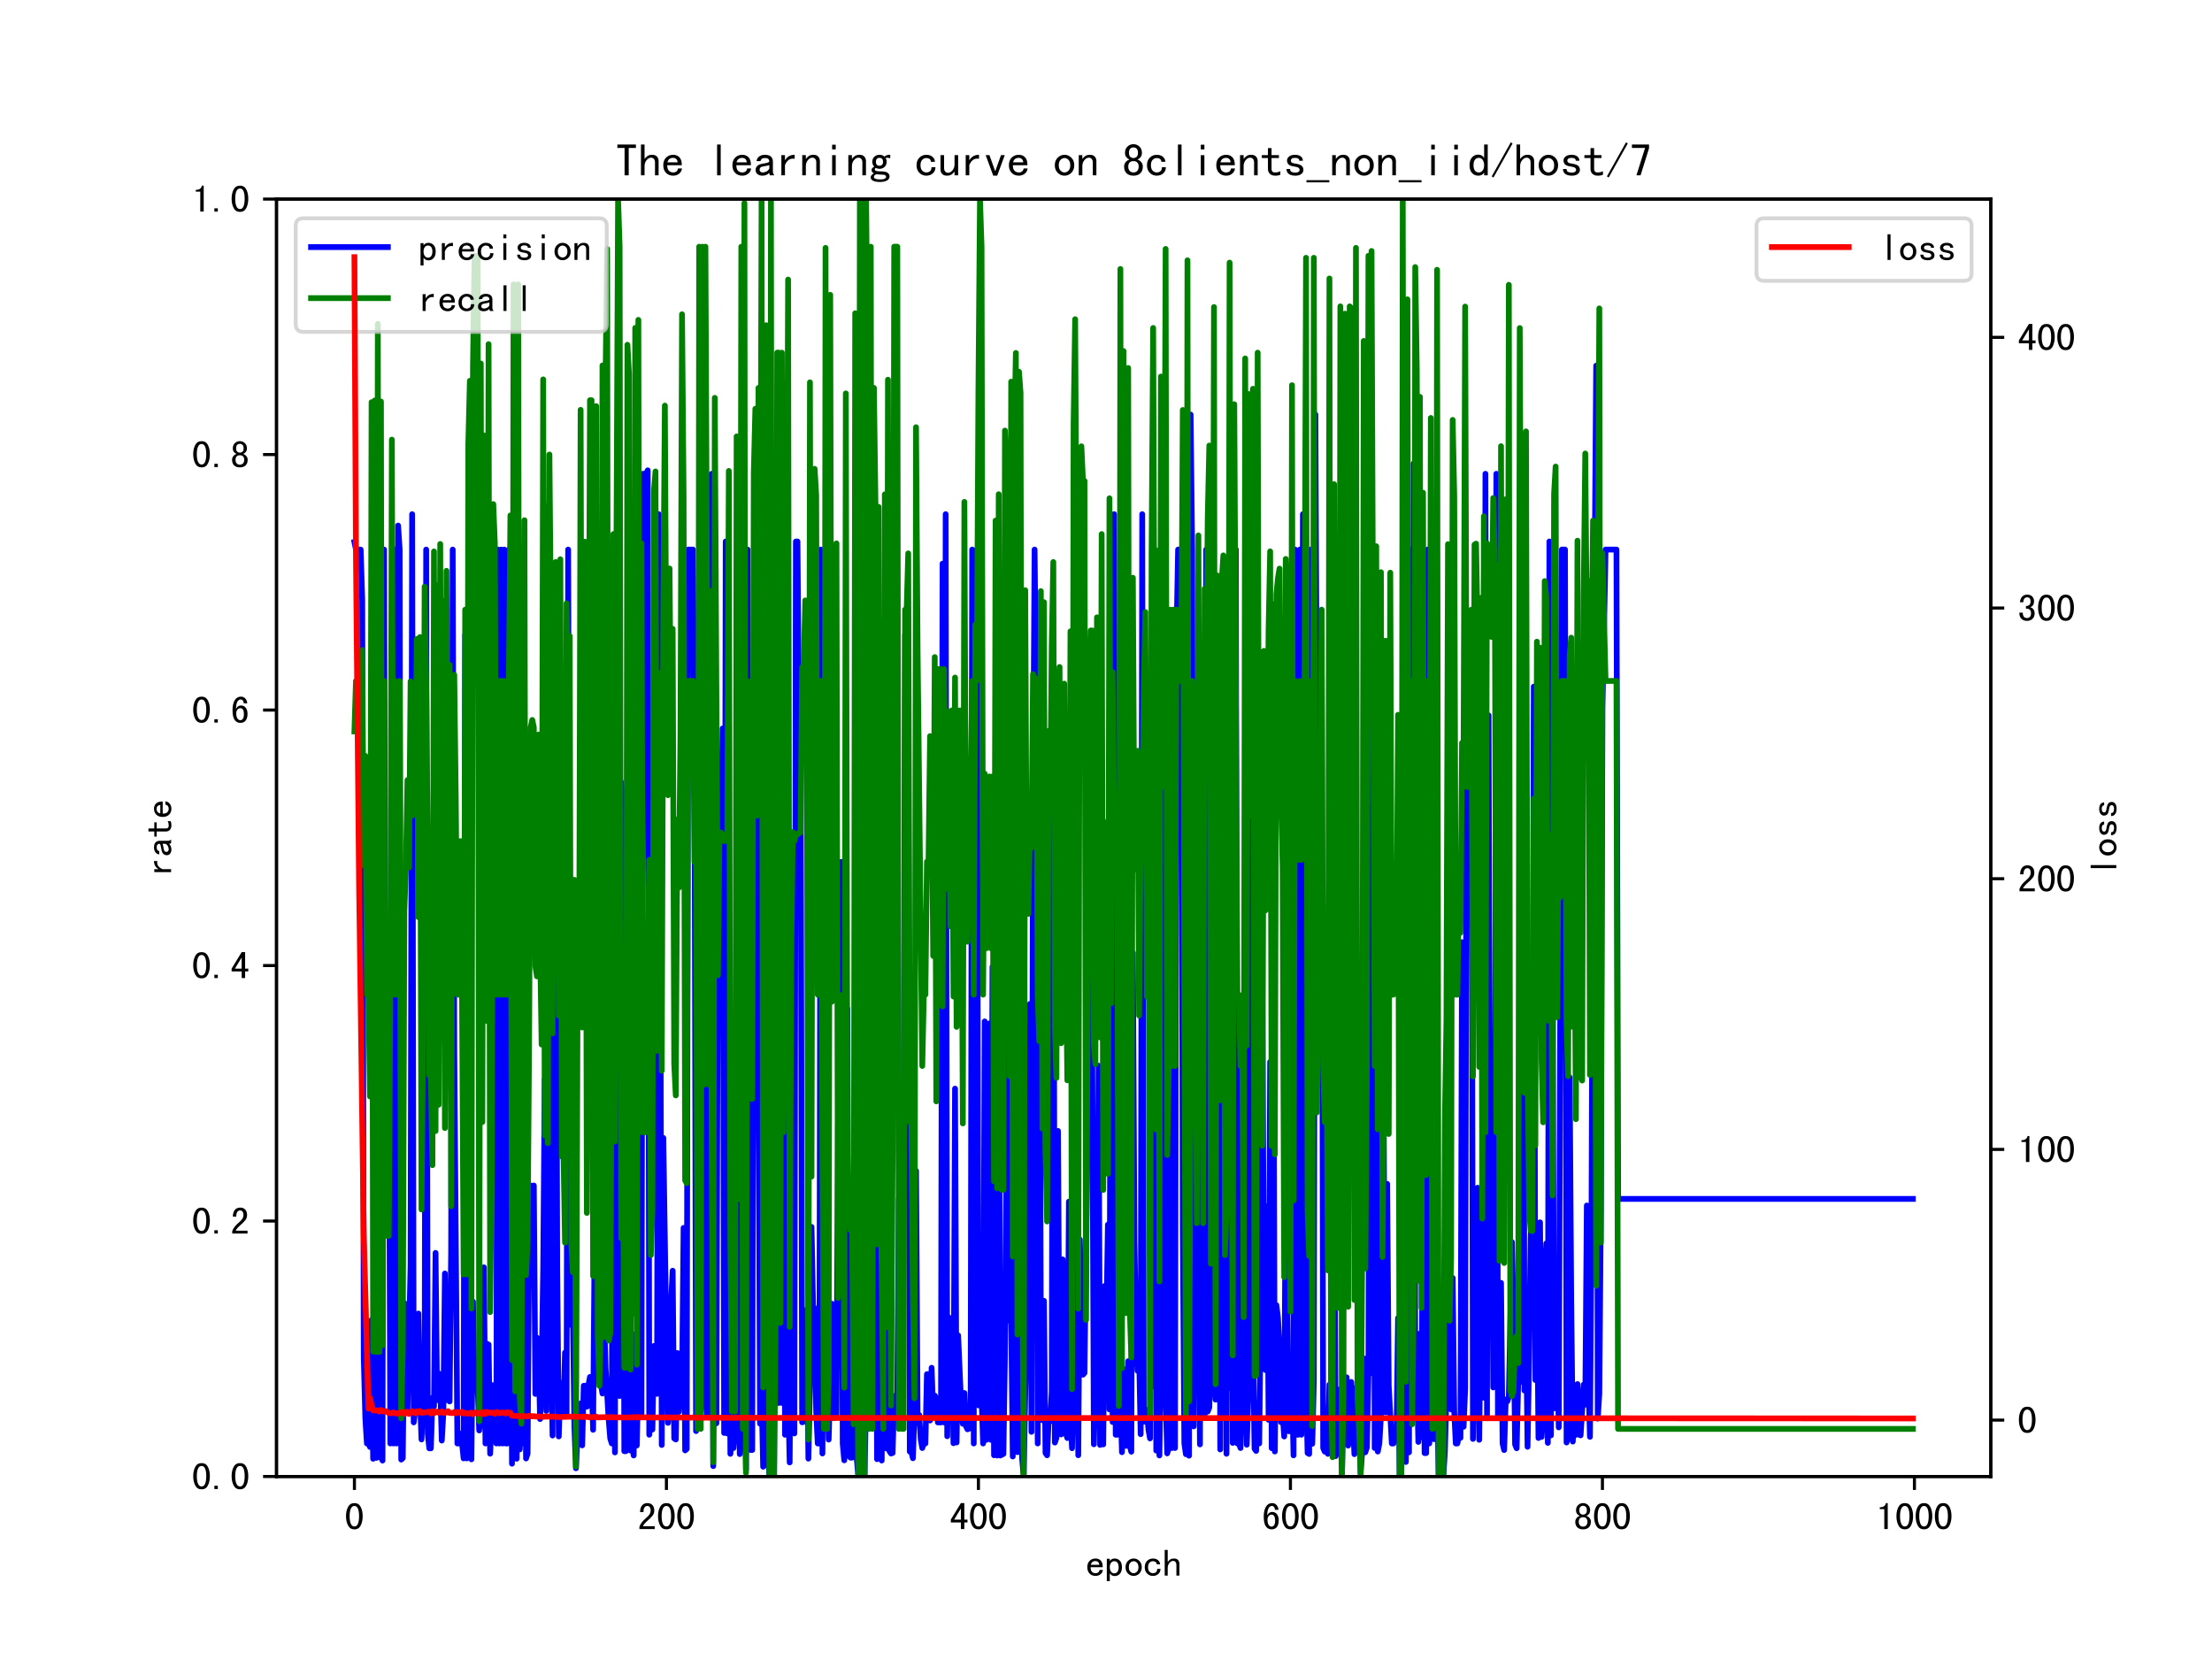 <?xml version="1.0" encoding="utf-8" standalone="no"?>
<!DOCTYPE svg PUBLIC "-//W3C//DTD SVG 1.1//EN"
  "http://www.w3.org/Graphics/SVG/1.1/DTD/svg11.dtd">
<!-- Created with matplotlib (https://matplotlib.org/) -->
<svg height="432pt" version="1.1" viewBox="0 0 576 432" width="576pt" xmlns="http://www.w3.org/2000/svg" xmlns:xlink="http://www.w3.org/1999/xlink">
 <defs>
  <style type="text/css">*{stroke-linecap:butt;stroke-linejoin:round;}</style>
 </defs>
 <g id="figure_1">
  <g id="patch_1">
   <path d="M 0 432 
L 576 432 
L 576 0 
L 0 0 
z
" style="fill:#ffffff;"/>
  </g>
  <g id="axes_1">
   <g id="patch_2">
    <path d="M 72 384.48 
L 518.4 384.48 
L 518.4 51.84 
L 72 51.84 
z
" style="fill:#ffffff;"/>
   </g>
   <g id="matplotlib.axis_1">
    <g id="xtick_1">
     <g id="line2d_1">
      <defs>
       <path d="M 0 0 
L 0 3.5 
" id="m43982131c5" style="stroke:#000000;stroke-width:0.8;"/>
      </defs>
      <g>
       <use style="stroke:#000000;stroke-width:0.8;" x="92.291" xlink:href="#m43982131c5" y="384.48"/>
      </g>
     </g>
     <g id="text_1">
      <!-- 0 -->
      <g transform="translate(89.791 398.316)scale(0.1 -0.1)">
       <defs>
        <path d="M 46.484 35.156 
Q 46.484 21.094 41.406 10.938 
Q 36.328 0.781 25 0.781 
Q 13.672 0.781 8.391 10.938 
Q 3.125 21.094 3.125 35.156 
Q 3.125 49.219 8.391 59.172 
Q 13.672 69.141 25 69.141 
Q 36.328 69.141 41.406 59.172 
Q 46.484 49.219 46.484 35.156 
z
M 37.109 35.156 
Q 37.109 47.656 34.172 54.688 
Q 31.25 61.719 25 61.719 
Q 18.75 61.719 15.625 54.688 
Q 12.5 47.656 12.5 35.156 
Q 12.5 22.656 15.625 15.422 
Q 18.75 8.203 25 8.203 
Q 31.25 8.203 34.172 15.422 
Q 37.109 22.656 37.109 35.156 
z
" id="SimHei-48"/>
       </defs>
       <use xlink:href="#SimHei-48"/>
      </g>
     </g>
    </g>
    <g id="xtick_2">
     <g id="line2d_2">
      <g>
       <use style="stroke:#000000;stroke-width:0.8;" x="173.536" xlink:href="#m43982131c5" y="384.48"/>
      </g>
     </g>
     <g id="text_2">
      <!-- 200 -->
      <g transform="translate(166.036 398.316)scale(0.1 -0.1)">
       <defs>
        <path d="M 44.531 1.562 
L 4.688 1.562 
L 4.688 7.812 
Q 7.031 14.062 11.125 19.328 
Q 15.234 24.609 23.047 31.25 
Q 28.906 36.328 31.438 40.625 
Q 33.984 44.922 33.984 50 
Q 33.984 55.078 31.828 58.391 
Q 29.688 61.719 25 61.719 
Q 21.094 61.719 18.156 58.203 
Q 15.234 54.688 15.234 45.703 
L 6.25 45.703 
Q 6.641 57.031 11.516 63.078 
Q 16.406 69.141 25.391 69.141 
Q 33.984 69.141 38.672 63.859 
Q 43.359 58.594 43.359 49.609 
Q 43.359 42.188 39.062 36.719 
Q 34.766 31.25 28.516 25.781 
Q 21.484 19.531 18.75 16.406 
Q 16.016 13.281 13.672 8.984 
L 44.531 8.984 
z
" id="SimHei-50"/>
       </defs>
       <use xlink:href="#SimHei-50"/>
       <use x="50" xlink:href="#SimHei-48"/>
       <use x="100" xlink:href="#SimHei-48"/>
      </g>
     </g>
    </g>
    <g id="xtick_3">
     <g id="line2d_3">
      <g>
       <use style="stroke:#000000;stroke-width:0.8;" x="254.781" xlink:href="#m43982131c5" y="384.48"/>
      </g>
     </g>
     <g id="text_3">
      <!-- 400 -->
      <g transform="translate(247.281 398.316)scale(0.1 -0.1)">
       <defs>
        <path d="M 46.484 18.75 
L 38.281 18.75 
L 38.281 1.562 
L 29.297 1.562 
L 29.297 18.75 
L 3.125 18.75 
L 3.125 26.172 
L 29.297 69.141 
L 38.281 69.141 
L 38.281 26.172 
L 46.484 26.172 
z
M 29.297 26.172 
L 29.297 55.078 
L 11.719 26.172 
z
" id="SimHei-52"/>
       </defs>
       <use xlink:href="#SimHei-52"/>
       <use x="50" xlink:href="#SimHei-48"/>
       <use x="100" xlink:href="#SimHei-48"/>
      </g>
     </g>
    </g>
    <g id="xtick_4">
     <g id="line2d_4">
      <g>
       <use style="stroke:#000000;stroke-width:0.8;" x="336.026" xlink:href="#m43982131c5" y="384.48"/>
      </g>
     </g>
     <g id="text_4">
      <!-- 600 -->
      <g transform="translate(328.526 398.316)scale(0.1 -0.1)">
       <defs>
        <path d="M 44.531 24.219 
Q 44.531 13.281 39.844 7.031 
Q 35.156 0.781 25.781 0.781 
Q 16.406 0.781 10.938 8.594 
Q 5.469 16.406 5.469 33.984 
Q 5.469 50 11.125 59.562 
Q 16.797 69.141 27.344 69.141 
Q 34.766 69.141 39.25 63.672 
Q 43.75 58.203 43.75 51.562 
L 34.766 51.562 
Q 34.766 55.469 32.609 58.594 
Q 30.469 61.719 26.953 61.719 
Q 21.094 61.719 17.969 55.656 
Q 14.844 49.609 14.453 37.109 
Q 17.188 42.188 20.312 44.141 
Q 23.438 46.094 27.734 46.094 
Q 35.156 46.094 39.844 40.234 
Q 44.531 34.375 44.531 24.219 
z
M 35.156 24.219 
Q 35.156 31.25 32.812 35.156 
Q 30.469 39.062 26.172 39.062 
Q 21.094 39.062 18.156 35.156 
Q 15.234 31.25 15.234 25.781 
Q 15.234 17.188 18.156 12.5 
Q 21.094 7.812 26.172 7.812 
Q 29.688 7.812 32.422 11.328 
Q 35.156 14.844 35.156 24.219 
z
" id="SimHei-54"/>
       </defs>
       <use xlink:href="#SimHei-54"/>
       <use x="50" xlink:href="#SimHei-48"/>
       <use x="100" xlink:href="#SimHei-48"/>
      </g>
     </g>
    </g>
    <g id="xtick_5">
     <g id="line2d_5">
      <g>
       <use style="stroke:#000000;stroke-width:0.8;" x="417.27" xlink:href="#m43982131c5" y="384.48"/>
      </g>
     </g>
     <g id="text_5">
      <!-- 800 -->
      <g transform="translate(409.77 398.316)scale(0.1 -0.1)">
       <defs>
        <path d="M 44.922 20.703 
Q 44.922 10.938 39.453 5.859 
Q 33.984 0.781 24.609 0.781 
Q 15.234 0.781 9.766 5.859 
Q 4.297 10.938 4.297 20.703 
Q 4.297 25.781 7.422 29.875 
Q 10.547 33.984 16.016 35.938 
Q 11.328 37.891 8.781 41.406 
Q 6.25 44.922 6.25 50.391 
Q 6.25 58.984 11.719 64.062 
Q 17.188 69.141 24.609 69.141 
Q 32.031 69.141 37.5 64.062 
Q 42.969 58.984 42.969 50.391 
Q 42.969 44.922 40.422 41.406 
Q 37.891 37.891 33.203 35.938 
Q 38.672 33.984 41.797 29.875 
Q 44.922 25.781 44.922 20.703 
z
M 34.375 50.391 
Q 34.375 56.641 31.641 59.375 
Q 28.906 62.109 24.609 62.109 
Q 20.312 62.109 17.578 59.375 
Q 14.844 56.641 14.844 50.391 
Q 14.844 44.141 17.766 41.594 
Q 20.703 39.062 24.609 39.062 
Q 28.516 39.062 31.438 41.594 
Q 34.375 44.141 34.375 50.391 
z
M 35.938 20.703 
Q 35.938 26.172 33 29.297 
Q 30.078 32.422 24.609 32.422 
Q 19.141 32.422 16.203 29.297 
Q 13.281 26.172 13.281 20.703 
Q 13.281 14.453 16.406 11.125 
Q 19.531 7.812 24.609 7.812 
Q 29.688 7.812 32.812 11.125 
Q 35.938 14.453 35.938 20.703 
z
" id="SimHei-56"/>
       </defs>
       <use xlink:href="#SimHei-56"/>
       <use x="50" xlink:href="#SimHei-48"/>
       <use x="100" xlink:href="#SimHei-48"/>
      </g>
     </g>
    </g>
    <g id="xtick_6">
     <g id="line2d_6">
      <g>
       <use style="stroke:#000000;stroke-width:0.8;" x="498.515" xlink:href="#m43982131c5" y="384.48"/>
      </g>
     </g>
     <g id="text_6">
      <!-- 1000 -->
      <g transform="translate(488.515 398.316)scale(0.1 -0.1)">
       <defs>
        <path d="M 30.469 1.562 
L 21.484 1.562 
L 21.484 53.516 
L 9.766 53.516 
L 9.766 58.203 
Q 16.797 58.203 20.703 60.938 
Q 24.609 63.672 25.781 69.141 
L 30.469 69.141 
z
" id="SimHei-49"/>
       </defs>
       <use xlink:href="#SimHei-49"/>
       <use x="50" xlink:href="#SimHei-48"/>
       <use x="100" xlink:href="#SimHei-48"/>
       <use x="150" xlink:href="#SimHei-48"/>
      </g>
     </g>
    </g>
    <g id="text_7">
     <!-- epoch -->
     <g transform="translate(282.7 410.441)scale(0.1 -0.1)">
      <defs>
       <path d="M 44.922 16.406 
Q 44.141 9.375 38.672 5.078 
Q 33.203 0.781 25.781 0.781 
Q 16.406 0.781 10.344 6.828 
Q 4.297 12.891 4.297 23.438 
Q 4.297 33.984 10.344 40.031 
Q 16.406 46.094 25.781 46.094 
Q 33.984 46.094 39.25 40.812 
Q 44.531 35.547 44.531 23.438 
L 12.891 23.438 
Q 12.891 14.844 16.594 11.328 
Q 20.312 7.812 25.781 7.812 
Q 30.078 7.812 32.812 9.953 
Q 35.547 12.109 36.328 16.406 
z
M 35.547 29.688 
Q 34.766 35.156 32.031 37.297 
Q 29.297 39.453 25 39.453 
Q 21.094 39.453 17.969 37.297 
Q 14.844 35.156 13.281 29.688 
z
" id="SimHei-101"/>
       <path d="M 44.531 23.438 
Q 44.531 12.109 39.062 6.25 
Q 33.594 0.391 25.781 0.391 
Q 21.484 0.391 18.359 2.141 
Q 15.234 3.906 12.891 7.422 
L 12.891 -12.891 
L 5.078 -12.891 
L 5.078 45.312 
L 12.891 45.312 
L 12.891 39.453 
Q 15.234 42.969 18.359 44.531 
Q 21.484 46.094 25.781 46.094 
Q 33.594 46.094 39.062 40.422 
Q 44.531 34.766 44.531 23.438 
z
M 35.938 23.438 
Q 35.938 30.859 33 34.953 
Q 30.078 39.062 24.219 39.062 
Q 19.531 39.062 16.203 34.953 
Q 12.891 30.859 12.891 23.438 
Q 12.891 16.016 16.203 11.719 
Q 19.531 7.422 24.219 7.422 
Q 30.078 7.422 33 11.719 
Q 35.938 16.016 35.938 23.438 
z
" id="SimHei-112"/>
       <path d="M 46.094 23.438 
Q 46.094 13.281 39.844 7.031 
Q 33.594 0.781 25 0.781 
Q 16.406 0.781 10.156 7.031 
Q 3.906 13.281 3.906 23.438 
Q 3.906 33.594 10.156 39.844 
Q 16.406 46.094 25 46.094 
Q 33.594 46.094 39.844 39.844 
Q 46.094 33.594 46.094 23.438 
z
M 37.5 23.438 
Q 37.5 31.25 33.594 35.156 
Q 29.688 39.062 25 39.062 
Q 20.312 39.062 16.406 35.156 
Q 12.5 31.25 12.5 23.438 
Q 12.5 15.625 16.406 11.719 
Q 20.312 7.812 25 7.812 
Q 29.688 7.812 33.594 11.719 
Q 37.5 15.625 37.5 23.438 
z
" id="SimHei-111"/>
       <path d="M 44.922 19.141 
Q 44.922 10.938 39.25 5.859 
Q 33.594 0.781 25 0.781 
Q 16.406 0.781 10.156 6.828 
Q 3.906 12.891 3.906 23.438 
Q 3.906 33.984 10.156 40.031 
Q 16.406 46.094 25 46.094 
Q 33.594 46.094 38.672 41.594 
Q 43.75 37.109 43.75 30.859 
L 35.156 30.859 
Q 34.766 35.547 31.828 37.297 
Q 28.906 39.062 25 39.062 
Q 20.312 39.062 16.406 35.344 
Q 12.5 31.641 12.5 23.438 
Q 12.5 15.234 16.406 11.516 
Q 20.312 7.812 25 7.812 
Q 30.078 7.812 33.203 10.547 
Q 36.328 13.281 36.328 19.141 
z
" id="SimHei-99"/>
       <path d="M 44.141 1.562 
L 36.328 1.562 
L 36.328 29.688 
Q 36.328 34.375 33.984 37.109 
Q 31.641 39.844 27.734 39.844 
Q 22.656 39.844 18.156 34.562 
Q 13.672 29.297 13.672 21.484 
L 13.672 1.562 
L 5.859 1.562 
L 5.859 68.359 
L 13.672 68.359 
L 13.672 37.109 
Q 16.797 41.406 20.5 43.75 
Q 24.219 46.094 30.078 46.094 
Q 37.109 46.094 40.625 42.188 
Q 44.141 38.281 44.141 32.422 
z
" id="SimHei-104"/>
      </defs>
      <use xlink:href="#SimHei-101"/>
      <use x="50" xlink:href="#SimHei-112"/>
      <use x="100" xlink:href="#SimHei-111"/>
      <use x="150" xlink:href="#SimHei-99"/>
      <use x="200" xlink:href="#SimHei-104"/>
     </g>
    </g>
   </g>
   <g id="matplotlib.axis_2">
    <g id="ytick_1">
     <g id="line2d_7">
      <defs>
       <path d="M 0 0 
L -3.5 0 
" id="m3119c833d5" style="stroke:#000000;stroke-width:0.8;"/>
      </defs>
      <g>
       <use style="stroke:#000000;stroke-width:0.8;" x="72" xlink:href="#m3119c833d5" y="384.48"/>
      </g>
     </g>
     <g id="text_8">
      <!-- 0.0 -->
      <g transform="translate(50 387.898)scale(0.1 -0.1)">
       <defs>
        <path d="M 17.188 1.562 
L 8.203 1.562 
L 8.203 10.156 
L 17.188 10.156 
z
" id="SimHei-46"/>
       </defs>
       <use xlink:href="#SimHei-48"/>
       <use x="50" xlink:href="#SimHei-46"/>
       <use x="100" xlink:href="#SimHei-48"/>
      </g>
     </g>
    </g>
    <g id="ytick_2">
     <g id="line2d_8">
      <g>
       <use style="stroke:#000000;stroke-width:0.8;" x="72" xlink:href="#m3119c833d5" y="317.952"/>
      </g>
     </g>
     <g id="text_9">
      <!-- 0.2 -->
      <g transform="translate(50 321.37)scale(0.1 -0.1)">
       <use xlink:href="#SimHei-48"/>
       <use x="50" xlink:href="#SimHei-46"/>
       <use x="100" xlink:href="#SimHei-50"/>
      </g>
     </g>
    </g>
    <g id="ytick_3">
     <g id="line2d_9">
      <g>
       <use style="stroke:#000000;stroke-width:0.8;" x="72" xlink:href="#m3119c833d5" y="251.424"/>
      </g>
     </g>
     <g id="text_10">
      <!-- 0.4 -->
      <g transform="translate(50 254.842)scale(0.1 -0.1)">
       <use xlink:href="#SimHei-48"/>
       <use x="50" xlink:href="#SimHei-46"/>
       <use x="100" xlink:href="#SimHei-52"/>
      </g>
     </g>
    </g>
    <g id="ytick_4">
     <g id="line2d_10">
      <g>
       <use style="stroke:#000000;stroke-width:0.8;" x="72" xlink:href="#m3119c833d5" y="184.896"/>
      </g>
     </g>
     <g id="text_11">
      <!-- 0.6 -->
      <g transform="translate(50 188.314)scale(0.1 -0.1)">
       <use xlink:href="#SimHei-48"/>
       <use x="50" xlink:href="#SimHei-46"/>
       <use x="100" xlink:href="#SimHei-54"/>
      </g>
     </g>
    </g>
    <g id="ytick_5">
     <g id="line2d_11">
      <g>
       <use style="stroke:#000000;stroke-width:0.8;" x="72" xlink:href="#m3119c833d5" y="118.368"/>
      </g>
     </g>
     <g id="text_12">
      <!-- 0.8 -->
      <g transform="translate(50 121.786)scale(0.1 -0.1)">
       <use xlink:href="#SimHei-48"/>
       <use x="50" xlink:href="#SimHei-46"/>
       <use x="100" xlink:href="#SimHei-56"/>
      </g>
     </g>
    </g>
    <g id="ytick_6">
     <g id="line2d_12">
      <g>
       <use style="stroke:#000000;stroke-width:0.8;" x="72" xlink:href="#m3119c833d5" y="51.84"/>
      </g>
     </g>
     <g id="text_13">
      <!-- 1.0 -->
      <g transform="translate(50 55.258)scale(0.1 -0.1)">
       <use xlink:href="#SimHei-49"/>
       <use x="50" xlink:href="#SimHei-46"/>
       <use x="100" xlink:href="#SimHei-48"/>
      </g>
     </g>
    </g>
    <g id="text_14">
     <!-- rate -->
     <g transform="translate(44.711 228.16)rotate(-90)scale(0.1 -0.1)">
      <defs>
       <path d="M 39.453 37.5 
Q 32.031 38.672 26.953 35.344 
Q 21.875 32.031 18.359 23.828 
L 18.359 1.562 
L 10.547 1.562 
L 10.547 45.312 
L 18.359 45.312 
L 18.359 33.984 
Q 21.875 40.234 27.141 43.156 
Q 32.422 46.094 39.453 46.094 
z
" id="SimHei-114"/>
       <path d="M 45.312 1.562 
L 35.938 1.562 
Q 35.156 2.344 34.766 3.703 
Q 34.375 5.078 34.375 7.031 
Q 31.641 3.906 27.734 2.344 
Q 23.828 0.781 19.531 0.781 
Q 13.281 0.781 8.984 3.906 
Q 4.688 7.031 4.688 12.891 
Q 4.688 18.75 8.594 22.266 
Q 12.5 25.781 20.703 26.953 
Q 26.172 27.734 30.266 28.906 
Q 34.375 30.078 34.375 32.031 
Q 34.375 34.375 32.609 36.719 
Q 30.859 39.062 25 39.062 
Q 20.312 39.062 18.156 37.297 
Q 16.016 35.547 15.234 32.422 
L 6.641 32.422 
Q 7.422 38.672 12.297 42.375 
Q 17.188 46.094 25 46.094 
Q 33.594 46.094 37.891 42.188 
Q 42.188 38.281 42.188 31.25 
L 42.188 9.766 
Q 42.188 7.422 42.969 5.469 
Q 43.75 3.516 45.312 1.562 
z
M 34.375 16.016 
L 34.375 23.828 
Q 32.031 23.047 29.875 22.453 
Q 27.734 21.875 22.656 21.094 
Q 16.797 20.312 15.031 18.359 
Q 13.281 16.406 13.281 13.672 
Q 13.281 11.328 15.031 9.562 
Q 16.797 7.812 20.312 7.812 
Q 23.828 7.812 27.922 9.766 
Q 32.031 11.719 34.375 16.016 
z
" id="SimHei-97"/>
       <path d="M 43.359 2.734 
Q 41.406 1.953 38.859 1.359 
Q 36.328 0.781 32.031 0.781 
Q 25 0.781 20.703 4.688 
Q 16.406 8.594 16.406 15.625 
L 16.406 39.062 
L 3.125 39.062 
L 3.125 45.312 
L 16.406 45.312 
L 16.406 60.547 
L 24.219 60.547 
L 24.219 45.312 
L 40.234 45.312 
L 40.234 39.062 
L 24.219 39.062 
L 24.219 15.234 
Q 24.219 12.109 25.781 9.953 
Q 27.344 7.812 31.641 7.812 
Q 35.938 7.812 38.672 8.594 
Q 41.406 9.375 43.359 10.547 
z
" id="SimHei-116"/>
      </defs>
      <use xlink:href="#SimHei-114"/>
      <use x="50" xlink:href="#SimHei-97"/>
      <use x="100" xlink:href="#SimHei-116"/>
      <use x="150" xlink:href="#SimHei-101"/>
     </g>
    </g>
   </g>
   <g id="line2d_13">
    <path clip-path="url(#pa4875970b3)" d="M 92.291 141.139 
L 92.697 143.108 
L 93.916 143.108 
L 94.322 156.164 
L 94.728 353.566 
L 95.134 369.296 
L 95.541 375.877 
L 95.947 375.877 
L 96.353 376.791 
L 96.759 343.738 
L 97.166 379.855 
L 97.572 345.616 
L 97.978 379.631 
L 98.384 348.053 
L 98.79 379.504 
L 99.197 344.706 
L 99.603 380.332 
L 100.009 143.108 
L 100.415 292.862 
L 100.822 262.843 
L 101.228 262.843 
L 101.634 375.877 
L 102.04 366.397 
L 102.447 375.877 
L 102.853 143.108 
L 103.259 375.877 
L 103.665 136.855 
L 104.071 143.108 
L 104.478 380.069 
L 104.884 379.692 
L 105.29 339.304 
L 106.103 367.434 
L 106.915 329.646 
L 107.321 133.89 
L 107.727 370.384 
L 108.134 367.328 
L 108.54 366.582 
L 108.946 342.045 
L 109.352 363.94 
L 109.759 374.832 
L 110.165 363.711 
L 110.571 364.912 
L 110.977 143.108 
L 111.383 373.332 
L 111.79 377.14 
L 112.196 377.14 
L 112.602 363.941 
L 113.008 366.253 
L 113.415 326.252 
L 113.821 364.595 
L 114.227 357.622 
L 114.633 360.499 
L 115.039 375.121 
L 115.446 367.872 
L 115.852 331.612 
L 116.258 364.566 
L 116.664 357.3 
L 117.071 364.933 
L 117.477 325.917 
L 117.883 143.108 
L 118.289 273.924 
L 119.102 375.877 
L 119.508 375.877 
L 119.914 373.269 
L 120.32 375.877 
L 120.727 379.76 
L 121.133 165.295 
L 121.539 379.76 
L 121.945 297.488 
L 122.352 325.114 
L 122.758 380.007 
L 123.164 338.948 
L 123.57 361.039 
L 124.383 361.039 
L 124.789 372.492 
L 125.195 350.021 
L 125.601 371.362 
L 126.008 330.017 
L 126.414 375.877 
L 126.82 349.928 
L 127.226 350.123 
L 127.632 378.537 
L 128.445 360.685 
L 128.851 367.215 
L 129.257 375.877 
L 129.664 143.108 
L 130.07 375.877 
L 130.476 143.108 
L 130.882 375.877 
L 131.288 143.108 
L 131.695 375.877 
L 132.101 375.877 
L 132.507 143.108 
L 132.913 298.718 
L 133.32 381.148 
L 133.726 355.772 
L 134.132 379.685 
L 134.538 379.856 
L 134.944 355.308 
L 135.351 377.423 
L 135.757 357.721 
L 136.163 375.877 
L 136.569 280.857 
L 136.976 379.778 
L 137.382 378.526 
L 137.788 323.283 
L 138.194 308.704 
L 138.6 327.093 
L 139.007 308.704 
L 139.413 362.977 
L 139.819 348.343 
L 140.225 351.37 
L 140.632 369.517 
L 141.038 358.26 
L 141.444 330.789 
L 141.85 281.04 
L 142.257 367.395 
L 142.663 131.669 
L 143.069 362.328 
L 143.475 346.893 
L 143.881 373.809 
L 144.694 186.28 
L 145.1 330.611 
L 145.506 374.046 
L 145.913 360.063 
L 146.319 363.382 
L 146.725 367.996 
L 147.131 352.221 
L 147.537 368.518 
L 147.944 143.108 
L 148.35 278.215 
L 148.756 345.037 
L 149.162 340.234 
L 149.569 371.358 
L 149.975 382.34 
L 150.381 373.766 
L 150.787 373.28 
L 151.193 365.442 
L 151.6 376.367 
L 152.006 360.846 
L 152.412 360.846 
L 152.818 366.302 
L 153.225 360.67 
L 153.631 358.562 
L 154.037 358.966 
L 154.443 372.312 
L 154.849 321.808 
L 155.256 355.483 
L 155.662 353.234 
L 156.068 315.66 
L 156.474 360.307 
L 156.881 362.87 
L 157.287 342.135 
L 157.693 356.174 
L 158.505 369.762 
L 158.912 374.611 
L 159.318 375.877 
L 159.724 205.745 
L 160.13 378.206 
L 160.537 205.745 
L 160.943 362.946 
L 161.349 363.516 
L 161.755 203.701 
L 162.162 210.064 
L 162.568 377.884 
L 162.974 377.884 
L 163.38 345.453 
L 163.786 340.455 
L 164.193 377.727 
L 164.599 375.877 
L 165.005 378.996 
L 165.411 347.4 
L 165.818 376.407 
L 166.224 357.481 
L 166.63 123.376 
L 167.036 368.39 
L 167.442 123.376 
L 168.255 123.376 
L 168.661 122.479 
L 169.067 373.599 
L 169.474 369.882 
L 169.88 372.245 
L 170.286 350.487 
L 171.098 362.959 
L 171.505 133.89 
L 171.911 232.105 
L 172.317 376.271 
L 172.723 296.318 
L 173.536 349.805 
L 173.942 370.511 
L 174.348 364.798 
L 174.754 339.23 
L 175.161 330.893 
L 175.567 374.553 
L 175.973 374.845 
L 176.379 352.324 
L 176.786 367.621 
L 177.192 357.708 
L 177.598 360.326 
L 178.004 319.745 
L 178.41 377.674 
L 178.817 377.3 
L 179.223 143.108 
L 180.442 143.108 
L 180.848 198.041 
L 181.254 372.646 
L 181.66 312.188 
L 182.067 363.516 
L 182.473 312.188 
L 182.879 363.516 
L 183.285 186.314 
L 183.691 363.516 
L 184.098 369.036 
L 184.504 186.314 
L 184.91 369.036 
L 185.316 123.376 
L 185.723 381.775 
L 186.129 323.865 
L 186.535 370.625 
L 186.941 232.401 
L 187.347 221.688 
L 187.754 221.688 
L 188.16 189.697 
L 188.566 373.137 
L 188.972 141.001 
L 189.379 373.269 
L 189.785 308.197 
L 190.191 378.577 
L 190.597 372.154 
L 191.003 377.063 
L 191.41 372.154 
L 191.816 330.066 
L 192.222 307.153 
L 192.628 378.64 
L 193.441 348.334 
L 193.847 361.478 
L 194.253 382.669 
L 194.659 143.108 
L 195.066 375.877 
L 195.472 377.574 
L 195.878 377.574 
L 196.284 215.309 
L 196.691 276.479 
L 197.097 133.89 
L 197.503 274.372 
L 197.909 370.716 
L 198.315 362.946 
L 198.722 381.928 
L 199.128 381.368 
L 199.534 322.098 
L 199.94 377.063 
L 200.347 384.48 
L 200.753 362.946 
L 201.159 384.48 
L 201.565 384.48 
L 201.971 266.591 
L 202.378 365.321 
L 202.784 365.321 
L 203.19 151.538 
L 203.596 365.321 
L 204.003 123.376 
L 204.409 373.599 
L 204.815 143.108 
L 205.221 362.6 
L 205.628 380.821 
L 206.44 262.292 
L 206.846 373.269 
L 207.252 141.001 
L 207.659 141.001 
L 208.065 189.13 
L 208.471 189.13 
L 208.877 370.365 
L 209.284 370.234 
L 209.69 366.023 
L 210.096 341.034 
L 210.502 379.818 
L 210.908 361.423 
L 211.315 319.484 
L 211.721 339.996 
L 212.127 340.802 
L 212.533 367.562 
L 212.94 375.877 
L 213.346 375.877 
L 213.752 143.108 
L 214.158 378.484 
L 214.564 312.188 
L 214.971 363.055 
L 215.377 348.334 
L 215.783 374.866 
L 216.189 359.92 
L 216.596 339.474 
L 217.002 369.223 
L 217.408 369.223 
L 217.814 368.39 
L 218.22 294.217 
L 219.033 224.429 
L 219.439 375.877 
L 219.845 380.264 
L 220.252 363.138 
L 220.658 262.693 
L 221.064 379.138 
L 221.47 379.562 
L 221.876 379.562 
L 222.689 340.363 
L 223.095 379.656 
L 223.501 384.48 
L 223.908 362.946 
L 224.314 384.48 
L 224.72 362.946 
L 225.126 384.48 
L 225.533 362.946 
L 225.939 365.668 
L 226.345 312.188 
L 226.751 363.516 
L 227.97 220.759 
L 228.376 379.961 
L 228.782 237.395 
L 229.189 378.937 
L 229.595 380.315 
L 230.001 312.188 
L 230.407 361.198 
L 230.813 377.175 
L 231.22 332.478 
L 231.626 377.902 
L 232.032 378.492 
L 232.438 378.35 
L 232.845 363.516 
L 233.657 363.516 
L 234.063 312.188 
L 234.469 365.119 
L 234.876 312.188 
L 235.282 312.188 
L 235.688 165.295 
L 236.094 165.295 
L 236.501 184.41 
L 236.907 378.003 
L 237.313 378.003 
L 237.719 379.719 
L 238.125 367.504 
L 238.532 304.878 
L 238.938 369.03 
L 239.344 368.455 
L 239.75 374.745 
L 240.157 377.063 
L 240.563 375.877 
L 240.969 375.877 
L 241.375 357.828 
L 241.781 357.828 
L 242.188 369.891 
L 242.594 356.164 
L 243 368.684 
L 243.406 363.407 
L 243.813 364.157 
L 244.219 370.399 
L 245.031 370.399 
L 245.438 146.781 
L 245.844 370.399 
L 246.25 133.89 
L 246.656 373.987 
L 247.062 343.032 
L 247.469 344.716 
L 247.875 346.992 
L 248.281 375.808 
L 248.687 283.479 
L 249.094 375.618 
L 249.5 347.738 
L 250.312 366.62 
L 250.718 370.744 
L 251.125 362.737 
L 251.531 371.401 
L 251.937 372.189 
L 252.343 371.961 
L 252.75 371.961 
L 253.156 143.108 
L 253.562 375.877 
L 253.968 169.107 
L 254.374 143.108 
L 254.781 365.954 
L 255.187 362.946 
L 255.593 363.516 
L 255.999 375.877 
L 256.406 265.977 
L 256.812 374.939 
L 257.218 373.412 
L 257.624 266.497 
L 258.03 374.939 
L 258.437 251.749 
L 258.843 378.949 
L 259.249 203.199 
L 259.655 379.012 
L 260.062 218.911 
L 260.468 379.012 
L 261.28 378.6 
L 261.686 352.744 
L 262.093 300.569 
L 262.499 203.199 
L 262.905 343.977 
L 263.311 342.954 
L 263.718 379.264 
L 264.124 272.126 
L 264.53 350.389 
L 264.936 378.142 
L 265.343 337.92 
L 265.749 329.675 
L 266.155 379.724 
L 266.561 384.48 
L 267.374 341.664 
L 267.78 313.337 
L 268.186 261.429 
L 268.592 372.85 
L 268.999 210.593 
L 269.405 143.108 
L 269.811 182.778 
L 270.217 375.877 
L 270.623 219.306 
L 271.03 347.162 
L 271.436 369.823 
L 271.842 338.732 
L 272.248 378.353 
L 272.655 378.952 
L 273.061 369.786 
L 273.467 370.109 
L 273.873 362.378 
L 274.279 186.28 
L 274.686 375.636 
L 275.092 374.402 
L 275.498 294.498 
L 275.904 362.148 
L 276.311 373.524 
L 276.717 327.952 
L 277.123 339.929 
L 277.529 373.176 
L 277.935 374.462 
L 278.342 312.901 
L 278.748 368.248 
L 279.154 377.112 
L 279.56 362.612 
L 279.967 357.468 
L 280.373 195.676 
L 280.779 378.94 
L 281.185 322.777 
L 281.998 357.969 
L 282.404 357.504 
L 283.623 255.052 
L 284.029 277.51 
L 284.435 277.51 
L 284.841 376.089 
L 285.248 358.418 
L 285.654 363.455 
L 286.06 277.51 
L 286.466 376.257 
L 286.872 338.352 
L 287.279 376.12 
L 287.685 334.837 
L 288.091 345.044 
L 288.497 318.89 
L 288.904 367.019 
L 289.31 205.048 
L 289.716 370.29 
L 290.122 133.89 
L 290.528 373.599 
L 290.935 373.599 
L 291.341 363.057 
L 291.747 363.177 
L 292.153 378.15 
L 292.56 356.488 
L 292.966 376.476 
L 293.372 376.476 
L 293.778 354.449 
L 294.184 376.468 
L 294.591 378.022 
L 294.997 248.135 
L 295.403 323.109 
L 295.809 346.244 
L 296.216 356.956 
L 296.622 352.689 
L 297.028 373.461 
L 297.434 133.89 
L 297.84 370.221 
L 298.247 366.993 
L 298.653 367.545 
L 299.059 372.3 
L 299.465 374.558 
L 299.872 209.354 
L 300.278 360.933 
L 300.684 143.108 
L 301.09 377.734 
L 301.496 256.763 
L 301.903 378.998 
L 302.309 354.682 
L 302.715 175.238 
L 303.121 143.108 
L 303.528 363.316 
L 303.934 378.457 
L 304.34 377.063 
L 304.746 165.295 
L 305.152 377.063 
L 305.559 165.295 
L 305.965 377.063 
L 306.371 165.295 
L 306.777 143.108 
L 307.59 143.108 
L 307.996 319.757 
L 308.402 375.877 
L 308.809 378.677 
L 309.215 359.877 
L 309.621 379.062 
L 310.027 107.949 
L 310.433 143.108 
L 310.84 371.424 
L 311.246 180.655 
L 311.652 357.018 
L 312.058 324.994 
L 312.465 376.123 
L 312.871 178.454 
L 313.277 354.905 
L 313.683 368.996 
L 314.089 143.108 
L 314.496 367.552 
L 314.902 366.502 
L 315.308 348.575 
L 315.714 284.347 
L 316.121 357.597 
L 316.527 364.466 
L 316.933 232.582 
L 317.339 190.363 
L 317.745 377.43 
L 318.152 190.363 
L 318.558 368.417 
L 318.964 216.435 
L 319.37 378.558 
L 319.777 213.183 
L 320.183 361.46 
L 320.589 226.372 
L 320.995 375.725 
L 321.401 343.806 
L 321.808 143.108 
L 322.214 375.877 
L 322.62 375.877 
L 323.026 377.063 
L 323.433 280.415 
L 323.839 303.903 
L 324.245 364.981 
L 324.651 376.206 
L 325.057 363.151 
L 325.464 133.89 
L 325.87 307.199 
L 326.276 348.604 
L 326.682 377.226 
L 327.089 377.812 
L 327.495 365.321 
L 327.901 375.877 
L 328.307 338.359 
L 328.714 258.984 
L 329.12 336.31 
L 329.526 356.766 
L 329.932 314.091 
L 330.338 369.718 
L 330.745 276.532 
L 331.151 377.104 
L 331.557 237.47 
L 331.963 377.959 
L 332.37 339.859 
L 332.776 343.182 
L 333.182 350.882 
L 333.588 370.35 
L 333.994 367.975 
L 334.401 374.056 
L 334.807 302.593 
L 335.619 372.702 
L 336.026 356.707 
L 336.432 360.484 
L 336.838 378.968 
L 337.244 143.108 
L 337.65 373.599 
L 338.057 373.599 
L 338.463 143.108 
L 338.869 373.599 
L 339.275 133.89 
L 339.682 371.047 
L 340.088 359.826 
L 340.494 378.353 
L 340.9 378.61 
L 341.306 143.108 
L 341.713 375.959 
L 342.119 359.826 
L 342.525 107.949 
L 342.931 200.331 
L 343.338 211.441 
L 343.744 175.238 
L 344.15 165.295 
L 344.556 377.063 
L 344.962 378.003 
L 345.369 375.877 
L 345.775 378.579 
L 346.181 360.563 
L 346.587 376.666 
L 346.994 355.091 
L 347.4 284.112 
L 347.806 379.173 
L 348.212 376.22 
L 348.619 376.22 
L 349.025 361.721 
L 349.431 384.48 
L 349.837 363.777 
L 350.243 358.913 
L 350.65 358.654 
L 351.056 376.43 
L 351.462 362.009 
L 351.868 359.863 
L 352.681 378.66 
L 353.087 363.055 
L 353.493 360.562 
L 353.899 359.784 
L 354.306 383.582 
L 354.712 377.714 
L 355.118 353.715 
L 355.524 378.165 
L 355.931 376.917 
L 356.337 357.639 
L 356.743 210.526 
L 357.149 357.533 
L 357.555 143.108 
L 357.962 377.063 
L 358.368 243.349 
L 358.774 377.976 
L 359.18 375.877 
L 359.587 368.708 
L 359.993 217.995 
L 360.399 308.278 
L 360.805 367.795 
L 361.211 308.278 
L 361.618 360.855 
L 362.43 375.877 
L 362.836 375.877 
L 363.243 372.057 
L 363.649 373.47 
L 364.055 343.214 
L 364.461 384.48 
L 364.867 384.48 
L 365.274 362.946 
L 365.68 265.287 
L 366.086 380.691 
L 366.492 349.463 
L 366.899 378.182 
L 367.305 143.108 
L 367.711 344.837 
L 368.117 120.683 
L 368.524 363.144 
L 368.93 356.984 
L 369.336 375.472 
L 369.742 347.251 
L 370.148 374.242 
L 370.555 296.678 
L 370.961 378.382 
L 371.367 378.382 
L 371.773 143.108 
L 372.18 375.877 
L 372.586 284.112 
L 372.992 312.188 
L 373.398 374.768 
L 373.804 360.036 
L 374.211 360.704 
L 374.617 384.48 
L 375.836 384.48 
L 376.242 378.003 
L 376.648 362.832 
L 377.054 363.677 
L 377.46 337.221 
L 377.867 367.022 
L 378.273 332.772 
L 378.679 367.562 
L 379.085 375.877 
L 379.492 375.877 
L 379.898 373.987 
L 380.304 374.419 
L 380.71 245.341 
L 381.116 371.524 
L 381.523 361.724 
L 381.929 175.238 
L 382.335 175.238 
L 382.741 208.781 
L 383.148 165.295 
L 383.554 374.688 
L 383.96 348.228 
L 384.366 353.027 
L 384.772 309.283 
L 385.179 374.918 
L 385.991 306.196 
L 386.397 363.96 
L 386.804 123.376 
L 387.21 368.39 
L 387.616 186.28 
L 388.022 315.99 
L 388.429 293.5 
L 388.835 361.283 
L 389.241 346.554 
L 389.647 123.376 
L 390.053 368.397 
L 390.866 334.055 
L 391.272 375.877 
L 391.678 377.587 
L 392.085 364.443 
L 392.491 364.925 
L 392.897 363.698 
L 393.709 323.457 
L 394.116 341.136 
L 394.522 376.104 
L 394.928 377.125 
L 395.334 359.903 
L 395.741 359.939 
L 396.147 143.108 
L 396.553 143.108 
L 396.959 362.093 
L 397.365 343.824 
L 397.772 376.739 
L 398.178 353.102 
L 398.584 322.299 
L 398.99 310.014 
L 399.397 178.791 
L 399.803 359.35 
L 400.209 331.71 
L 400.615 374.456 
L 401.021 318.3 
L 401.428 374.159 
L 401.834 368.673 
L 402.24 332.234 
L 402.646 323.792 
L 403.053 375.722 
L 403.459 141.001 
L 403.865 373.778 
L 404.271 242.289 
L 404.677 366.734 
L 405.084 362.899 
L 405.49 351.304 
L 405.896 371.684 
L 406.709 143.108 
L 407.521 143.108 
L 407.927 375.623 
L 408.333 373.821 
L 408.74 280.542 
L 409.146 339.031 
L 409.552 375.382 
L 409.958 367.575 
L 410.365 373.634 
L 410.771 360.416 
L 411.177 373.57 
L 411.583 373.762 
L 412.396 360.55 
L 412.802 365.78 
L 413.208 313.91 
L 413.614 358.837 
L 414.021 374.151 
L 414.427 317.992 
L 414.833 203.199 
L 415.646 95.215 
L 416.052 369.391 
L 416.458 362.868 
L 416.864 313.454 
L 417.27 184.41 
L 418.083 143.108 
L 420.926 143.108 
L 421.333 312.188 
L 498.109 312.188 
L 498.109 312.188 
" style="fill:none;stroke:#0000ff;stroke-linecap:square;stroke-width:1.5;"/>
   </g>
   <g id="line2d_14">
    <path clip-path="url(#pa4875970b3)" d="M 92.291 190.467 
L 92.697 177.314 
L 93.916 177.314 
L 94.322 169.266 
L 94.728 225.317 
L 95.134 196.83 
L 95.541 259.006 
L 95.947 259.006 
L 96.353 285.523 
L 96.759 104.73 
L 97.166 351.964 
L 97.572 104.282 
L 97.978 352.052 
L 98.384 84.356 
L 98.79 352.052 
L 99.197 104.55 
L 99.603 350.337 
L 100.009 177.314 
L 100.415 321.573 
L 100.822 321.84 
L 101.228 321.84 
L 101.634 259.006 
L 102.04 114.48 
L 102.447 259.006 
L 102.853 177.314 
L 103.259 259.006 
L 104.071 177.314 
L 104.478 369.347 
L 104.884 350.797 
L 105.29 237.123 
L 105.696 225.801 
L 106.103 203.126 
L 106.509 225.889 
L 106.915 177.426 
L 107.321 212.413 
L 107.727 198.23 
L 108.134 210.789 
L 108.54 166.376 
L 108.946 238.829 
L 109.352 165.894 
L 109.759 314.95 
L 110.165 270.426 
L 110.571 152.765 
L 110.977 177.314 
L 111.383 221.87 
L 111.79 279.953 
L 112.196 279.953 
L 112.602 303.406 
L 113.008 143.592 
L 113.415 294.529 
L 113.821 152.407 
L 114.227 287.682 
L 114.633 141.651 
L 115.039 270.442 
L 115.446 156.437 
L 115.852 293.736 
L 116.258 148.638 
L 116.664 263.184 
L 117.071 173.136 
L 117.477 314.105 
L 117.883 177.314 
L 118.289 175.73 
L 118.695 208.972 
L 119.102 259.006 
L 119.508 259.006 
L 119.914 219.021 
L 120.32 259.006 
L 120.727 331.856 
L 121.133 158.747 
L 121.539 331.856 
L 121.945 115.718 
L 122.352 99.157 
L 122.758 340.747 
L 123.164 95.305 
L 123.57 66.627 
L 124.383 66.627 
L 124.789 370.09 
L 125.195 94.653 
L 125.601 292.182 
L 126.008 113.384 
L 126.414 259.006 
L 126.82 265.868 
L 127.226 89.615 
L 127.632 341.667 
L 128.039 304.572 
L 128.445 131.264 
L 128.851 141.477 
L 129.257 259.006 
L 129.664 177.314 
L 130.07 259.006 
L 130.476 177.314 
L 130.882 259.006 
L 131.288 177.314 
L 131.695 259.006 
L 132.101 259.006 
L 132.507 177.314 
L 132.913 134.215 
L 133.32 354.194 
L 133.726 74.043 
L 134.132 362.277 
L 134.538 362.277 
L 134.944 74.043 
L 135.351 363.904 
L 135.757 370.709 
L 136.569 135.468 
L 136.976 332.027 
L 137.382 323.152 
L 137.788 268.934 
L 138.194 189.381 
L 138.6 187.472 
L 139.007 189.381 
L 139.413 251.622 
L 139.819 254.232 
L 140.225 191.28 
L 140.632 245.785 
L 141.038 271.998 
L 141.444 98.795 
L 141.85 295.702 
L 142.257 141.102 
L 142.663 297.68 
L 143.069 118.358 
L 143.475 165.153 
L 143.881 269.079 
L 144.288 184.512 
L 144.694 146.349 
L 145.1 171.823 
L 145.506 264.497 
L 145.913 145.627 
L 146.319 301.191 
L 146.725 299.6 
L 147.131 323.566 
L 147.537 157.109 
L 147.944 177.314 
L 148.35 165.622 
L 148.756 323.532 
L 149.162 331.306 
L 149.569 229.105 
L 149.975 381.916 
L 150.381 263.141 
L 150.787 267.246 
L 151.193 106.719 
L 151.6 267.555 
L 152.006 141.079 
L 152.412 141.079 
L 152.818 315.847 
L 153.631 104.209 
L 154.037 104.209 
L 154.443 332.291 
L 154.849 137.032 
L 155.256 105.756 
L 155.662 346.969 
L 156.068 360.874 
L 156.474 343.012 
L 156.881 95.165 
L 157.287 348.17 
L 157.693 97.867 
L 158.099 64.816 
L 158.505 349.096 
L 158.912 347.201 
L 159.318 259.006 
L 159.724 139.063 
L 160.13 297.257 
L 160.537 139.063 
L 160.943 51.84 
L 161.349 64.238 
L 161.755 322.417 
L 162.162 294.65 
L 162.568 356.166 
L 162.974 356.166 
L 163.38 89.775 
L 163.786 97.381 
L 164.193 356.649 
L 164.599 259.006 
L 165.005 342.104 
L 165.411 85.381 
L 165.818 355.362 
L 166.224 83.296 
L 166.63 294.831 
L 167.036 141.489 
L 167.442 294.831 
L 168.255 294.831 
L 168.661 249.549 
L 169.067 223.907 
L 169.474 326.827 
L 169.88 315.145 
L 170.286 127.803 
L 170.692 122.765 
L 171.098 273.631 
L 171.505 212.413 
L 171.911 175.237 
L 172.317 278.818 
L 172.723 157.502 
L 173.13 105.615 
L 173.536 182.156 
L 173.942 207.069 
L 174.348 148.034 
L 174.754 198.097 
L 175.161 163.753 
L 175.567 277.127 
L 175.973 285.246 
L 176.379 213.357 
L 176.786 231.152 
L 177.192 191.526 
L 177.598 81.834 
L 178.004 128.93 
L 178.41 307.39 
L 178.817 308.083 
L 179.223 177.314 
L 180.442 177.314 
L 180.848 224.482 
L 181.254 211.838 
L 181.66 372.082 
L 182.067 64.238 
L 182.473 372.082 
L 182.879 64.238 
L 183.285 282.433 
L 183.691 64.238 
L 184.098 153.887 
L 184.504 282.433 
L 184.91 153.887 
L 185.316 294.831 
L 185.723 380.774 
L 186.129 103.601 
L 186.941 253.947 
L 187.347 216.811 
L 187.754 216.811 
L 188.16 217.299 
L 188.566 219.021 
L 188.972 217.299 
L 189.379 219.021 
L 189.785 122.633 
L 190.191 322.676 
L 190.597 367.584 
L 191.003 277.573 
L 191.41 367.584 
L 191.816 113.644 
L 192.222 119.045 
L 192.628 312.306 
L 193.035 64.238 
L 193.441 372.082 
L 193.847 52.864 
L 194.253 383.546 
L 194.659 177.314 
L 195.066 259.006 
L 195.472 286.122 
L 195.878 286.122 
L 196.284 123.154 
L 196.691 106.442 
L 197.097 212.413 
L 197.503 101.009 
L 197.909 186.042 
L 198.315 51.84 
L 198.722 361.281 
L 199.128 350.835 
L 199.534 84.693 
L 199.94 277.573 
L 200.347 384.48 
L 200.753 51.84 
L 201.159 384.48 
L 201.565 384.48 
L 201.971 344.008 
L 202.378 91.824 
L 202.784 91.824 
L 203.19 344.496 
L 203.596 91.824 
L 204.003 294.831 
L 204.409 223.907 
L 204.815 177.314 
L 205.221 72.802 
L 205.628 345.517 
L 206.034 248.291 
L 206.44 216.683 
L 206.846 219.021 
L 207.252 217.299 
L 207.659 217.299 
L 208.065 216.811 
L 208.471 216.811 
L 208.877 173.739 
L 209.284 174.226 
L 209.69 156.349 
L 210.096 175.716 
L 210.502 374.868 
L 210.908 99.559 
L 211.315 306.389 
L 211.721 124.872 
L 212.127 122.081 
L 212.533 128.96 
L 212.94 259.006 
L 213.346 259.006 
L 213.752 177.314 
L 214.158 301.112 
L 214.564 372.082 
L 214.971 64.545 
L 215.377 372.082 
L 215.783 359.729 
L 216.189 76.772 
L 216.596 260.871 
L 217.002 167.15 
L 217.408 167.15 
L 217.814 141.489 
L 218.22 337.997 
L 218.627 300.861 
L 219.033 302.062 
L 219.439 259.006 
L 219.845 361.329 
L 220.252 102.438 
L 220.658 300.861 
L 221.064 312.987 
L 221.47 320.342 
L 221.876 320.342 
L 222.283 370.881 
L 222.689 81.573 
L 223.095 324.046 
L 223.501 384.48 
L 223.908 51.84 
L 224.314 384.48 
L 224.72 51.84 
L 225.126 384.48 
L 225.533 51.84 
L 225.939 97.123 
L 226.345 372.082 
L 226.751 64.238 
L 227.157 372.082 
L 227.564 101.007 
L 227.97 131.555 
L 228.376 324.01 
L 228.782 131.994 
L 229.189 309.364 
L 229.595 330.189 
L 230.001 372.082 
L 230.407 128.726 
L 230.813 345.627 
L 231.22 98.872 
L 231.626 293.062 
L 232.032 366.005 
L 232.438 299.284 
L 232.845 64.238 
L 233.657 64.238 
L 234.063 372.082 
L 234.469 371.198 
L 234.876 372.082 
L 235.282 372.082 
L 235.688 158.747 
L 236.094 158.747 
L 236.501 144.101 
L 236.907 292.219 
L 237.313 292.219 
L 237.719 339.542 
L 238.125 364.088 
L 238.532 111.241 
L 238.938 169.703 
L 240.157 277.573 
L 240.563 259.006 
L 240.969 259.006 
L 241.375 224.384 
L 241.781 224.384 
L 242.188 191.689 
L 242.594 199.796 
L 243 248.922 
L 243.406 171.107 
L 243.813 286.801 
L 244.219 174.243 
L 245.031 174.243 
L 245.438 262.077 
L 245.844 174.243 
L 246.25 212.413 
L 246.656 231.419 
L 247.062 185.256 
L 247.469 241.182 
L 247.875 184.988 
L 248.281 259.493 
L 248.687 176.43 
L 249.094 267.394 
L 249.5 252.059 
L 249.906 184.988 
L 250.312 203.616 
L 250.718 292.547 
L 251.125 130.695 
L 251.531 231.821 
L 251.937 245.221 
L 252.343 208.288 
L 252.75 208.288 
L 253.156 177.314 
L 253.562 259.006 
L 253.968 162.668 
L 254.374 177.314 
L 254.781 101.504 
L 255.187 51.84 
L 255.593 64.238 
L 255.999 259.006 
L 256.406 201.438 
L 256.812 246.937 
L 257.218 238.249 
L 257.624 202.197 
L 258.03 246.937 
L 258.437 202.197 
L 258.843 307.62 
L 259.249 135.552 
L 259.655 309.42 
L 260.062 128.7 
L 260.468 309.42 
L 260.874 309.818 
L 261.28 309.818 
L 261.686 112.123 
L 262.499 135.552 
L 262.905 280.226 
L 263.311 99.382 
L 263.718 327.193 
L 264.124 114.502 
L 264.53 91.91 
L 264.936 347.511 
L 265.343 96.798 
L 265.749 102.285 
L 266.155 320.018 
L 266.561 384.48 
L 266.967 153.689 
L 267.374 237.527 
L 267.78 237.972 
L 268.186 215.545 
L 268.592 220.775 
L 268.999 175.536 
L 269.405 177.314 
L 269.811 176.737 
L 270.217 259.006 
L 270.623 271.096 
L 271.03 153.928 
L 271.436 293.892 
L 271.842 156.803 
L 272.248 299.313 
L 272.655 318.069 
L 273.061 190.329 
L 273.467 209.371 
L 273.873 168.265 
L 274.279 146.349 
L 274.686 267.62 
L 275.092 280.691 
L 275.498 183.695 
L 275.904 173.684 
L 276.311 271.647 
L 276.717 190.433 
L 277.123 178.019 
L 277.529 248.679 
L 277.935 281.317 
L 278.342 273.906 
L 278.748 164.396 
L 279.154 361.729 
L 279.56 110.482 
L 279.967 83.125 
L 280.373 157.63 
L 280.779 340.768 
L 281.185 119.73 
L 281.591 116.22 
L 281.998 125.124 
L 282.404 125.213 
L 282.81 343.703 
L 283.623 184.553 
L 284.029 164.185 
L 284.435 164.185 
L 284.841 272.135 
L 285.248 277.12 
L 285.654 160.753 
L 286.06 164.185 
L 286.466 270.155 
L 286.872 139.066 
L 287.279 309.867 
L 287.685 214.087 
L 288.091 296.484 
L 288.497 305.671 
L 288.904 129.753 
L 289.31 261.285 
L 289.716 175.035 
L 290.122 212.413 
L 290.528 223.907 
L 290.935 223.907 
L 291.341 366.105 
L 291.747 70.034 
L 292.153 356.253 
L 292.56 91.408 
L 292.966 341.914 
L 293.372 341.914 
L 293.778 95.824 
L 294.184 340.496 
L 294.591 353.461 
L 294.997 150.45 
L 295.403 226.461 
L 295.809 213.864 
L 296.216 195.507 
L 296.622 264.444 
L 297.028 221.87 
L 297.434 212.413 
L 297.84 178.931 
L 298.247 159.375 
L 298.653 259.529 
L 299.059 208.871 
L 299.465 369.158 
L 299.872 144.012 
L 300.278 85.397 
L 301.09 294.172 
L 301.496 143.349 
L 301.903 333.692 
L 302.309 98.057 
L 302.715 204.901 
L 303.121 177.314 
L 303.528 64.816 
L 303.934 300.768 
L 304.34 277.573 
L 304.746 158.747 
L 305.152 277.573 
L 305.559 158.747 
L 305.965 277.573 
L 306.371 158.747 
L 306.777 177.314 
L 307.59 177.314 
L 307.996 106.756 
L 308.402 259.006 
L 308.809 368.54 
L 309.215 67.78 
L 309.621 364.941 
L 310.027 289.533 
L 310.433 177.314 
L 310.84 191.812 
L 311.246 244.508 
L 311.652 318.524 
L 312.058 139.419 
L 312.465 264.047 
L 312.871 172.273 
L 313.277 318.524 
L 313.683 153.286 
L 314.089 177.314 
L 314.496 134.587 
L 314.902 116.02 
L 315.308 329.054 
L 315.714 229.818 
L 316.121 79.952 
L 316.527 360.443 
L 316.933 149.824 
L 317.339 151.242 
L 317.745 286.496 
L 318.152 151.242 
L 318.558 144.619 
L 318.964 326.799 
L 319.37 315.406 
L 319.777 296.261 
L 320.183 68.388 
L 320.589 248.772 
L 320.995 352.931 
L 321.401 105.26 
L 322.214 259.006 
L 322.62 259.006 
L 323.026 277.573 
L 323.433 259.415 
L 323.839 342.988 
L 324.245 93.332 
L 324.651 272.287 
L 325.057 102.599 
L 325.464 212.413 
L 325.87 105.95 
L 326.276 101.234 
L 326.682 358.341 
L 327.089 358.161 
L 327.495 91.824 
L 327.901 259.006 
L 328.307 170.727 
L 328.714 298.339 
L 329.12 169.484 
L 329.526 237.062 
L 329.932 215.38 
L 330.338 164.059 
L 330.745 143.573 
L 331.151 298.449 
L 331.557 157.34 
L 331.963 300.594 
L 332.37 154.702 
L 332.776 150.583 
L 333.182 148.064 
L 333.588 207.465 
L 333.994 225.859 
L 334.401 332.581 
L 334.807 145.547 
L 335.213 159.786 
L 335.619 281.363 
L 336.026 341.56 
L 336.432 100.306 
L 336.838 312.608 
L 337.244 177.314 
L 337.65 223.907 
L 338.057 223.907 
L 338.463 177.314 
L 338.869 223.907 
L 339.275 212.413 
L 339.682 183.923 
L 340.088 67.128 
L 340.494 315.095 
L 340.9 327.064 
L 341.306 177.314 
L 341.713 371.325 
L 342.119 67.128 
L 342.525 289.533 
L 342.931 289.664 
L 343.338 235.998 
L 343.744 204.901 
L 344.15 158.747 
L 344.556 277.573 
L 344.962 292.219 
L 345.369 259.006 
L 345.775 330.804 
L 346.181 72.514 
L 346.587 363.014 
L 346.994 379.442 
L 347.4 126.083 
L 347.806 317.089 
L 348.212 340.549 
L 348.619 340.549 
L 349.025 79.777 
L 349.431 384.48 
L 349.837 363.17 
L 350.243 81.68 
L 350.65 83.054 
L 351.056 340.28 
L 351.462 79.777 
L 351.868 80.261 
L 352.275 166.261 
L 352.681 338.515 
L 353.087 64.546 
L 353.493 363.963 
L 353.899 371.774 
L 354.306 384.172 
L 354.712 325.262 
L 355.118 88.774 
L 355.524 330.303 
L 355.931 278.06 
L 356.337 66.604 
L 356.743 175.454 
L 357.149 65.35 
L 357.962 277.573 
L 358.368 142.24 
L 358.774 294.08 
L 359.18 259.006 
L 359.587 148.994 
L 359.993 327.311 
L 360.399 279.82 
L 360.805 166.85 
L 361.211 279.82 
L 361.618 295.29 
L 362.024 149.122 
L 362.43 259.006 
L 362.836 259.006 
L 363.243 250.184 
L 363.649 248.45 
L 364.055 186.136 
L 364.461 384.48 
L 364.867 384.48 
L 365.274 51.84 
L 365.68 282.157 
L 366.086 359.79 
L 366.492 77.949 
L 366.899 296.97 
L 367.305 177.314 
L 367.711 370.881 
L 368.117 339.197 
L 368.524 69.547 
L 368.93 96.584 
L 369.336 333.467 
L 369.742 103.329 
L 370.148 340.567 
L 370.555 128.303 
L 370.961 305.976 
L 371.367 305.976 
L 371.773 177.314 
L 372.18 259.006 
L 372.586 108.836 
L 372.992 372.082 
L 373.398 366.158 
L 373.804 371.902 
L 374.211 70.25 
L 374.617 384.48 
L 375.836 384.48 
L 376.242 292.219 
L 376.648 265.604 
L 377.054 141.698 
L 377.46 343.92 
L 377.867 327.563 
L 378.273 109.342 
L 378.679 128.96 
L 379.085 259.006 
L 379.492 259.006 
L 379.898 231.419 
L 380.304 242.886 
L 380.71 193.434 
L 381.116 195.485 
L 381.523 79.826 
L 381.929 204.901 
L 382.335 204.901 
L 382.741 203.528 
L 383.148 158.747 
L 383.554 280.279 
L 383.96 141.825 
L 384.366 141.557 
L 384.772 165.076 
L 385.179 277.81 
L 385.585 155.683 
L 385.991 317.306 
L 386.397 134.439 
L 386.804 294.831 
L 387.21 141.489 
L 387.616 146.349 
L 388.022 161.126 
L 388.429 165.871 
L 388.835 129.685 
L 389.241 143.641 
L 389.647 294.831 
L 390.053 147.105 
L 390.46 328.317 
L 390.866 116.19 
L 391.272 259.006 
L 391.678 328.889 
L 392.085 130.004 
L 392.491 283.792 
L 392.897 74.16 
L 393.303 362.16 
L 393.709 363.533 
L 394.116 362.16 
L 394.522 348.548 
L 394.928 347.879 
L 395.334 354.957 
L 395.741 85.42 
L 396.147 177.314 
L 396.553 177.314 
L 396.959 284.567 
L 397.365 112.334 
L 397.772 274.229 
L 398.178 314.466 
L 398.584 320.44 
L 398.99 320.569 
L 399.397 207.951 
L 399.803 298.236 
L 400.209 167.087 
L 400.615 269.233 
L 401.021 168.64 
L 401.428 276.462 
L 401.834 292.249 
L 402.24 151.318 
L 402.646 155.31 
L 403.053 265.739 
L 403.459 217.299 
L 403.865 228.369 
L 404.271 311.282 
L 404.677 128.622 
L 405.084 121.489 
L 405.49 264.897 
L 405.896 211.002 
L 406.302 233.616 
L 406.709 177.314 
L 407.521 177.314 
L 407.927 265.91 
L 408.333 280.218 
L 408.74 170.41 
L 409.146 166.046 
L 409.552 267.372 
L 409.958 233.614 
L 410.365 291.435 
L 410.771 140.791 
L 411.177 279.642 
L 411.583 279.642 
L 411.99 281.37 
L 412.396 154.467 
L 412.802 118.089 
L 413.208 166.447 
L 413.614 151.211 
L 414.021 279.909 
L 414.427 167.656 
L 414.833 135.552 
L 415.239 177.314 
L 415.646 334.816 
L 416.052 159.185 
L 416.458 80.311 
L 416.864 323.539 
L 417.27 144.101 
L 418.083 177.314 
L 420.926 177.314 
L 421.333 372.082 
L 498.109 372.082 
L 498.109 372.082 
" style="fill:none;stroke:#008000;stroke-linecap:square;stroke-width:1.5;"/>
   </g>
   <g id="patch_3">
    <path d="M 72 384.48 
L 72 51.84 
" style="fill:none;stroke:#000000;stroke-linecap:square;stroke-linejoin:miter;stroke-width:0.8;"/>
   </g>
   <g id="patch_4">
    <path d="M 518.4 384.48 
L 518.4 51.84 
" style="fill:none;stroke:#000000;stroke-linecap:square;stroke-linejoin:miter;stroke-width:0.8;"/>
   </g>
   <g id="patch_5">
    <path d="M 72 384.48 
L 518.4 384.48 
" style="fill:none;stroke:#000000;stroke-linecap:square;stroke-linejoin:miter;stroke-width:0.8;"/>
   </g>
   <g id="patch_6">
    <path d="M 72 51.84 
L 518.4 51.84 
" style="fill:none;stroke:#000000;stroke-linecap:square;stroke-linejoin:miter;stroke-width:0.8;"/>
   </g>
   <g id="legend_1">
    <g id="patch_7">
     <path d="M 79 86.418 
L 156 86.418 
Q 158 86.418 158 84.418 
L 158 58.84 
Q 158 56.84 156 56.84 
L 79 56.84 
Q 77 56.84 77 58.84 
L 77 84.418 
Q 77 86.418 79 86.418 
z
" style="fill:#ffffff;opacity:0.8;stroke:#cccccc;stroke-linejoin:miter;"/>
    </g>
    <g id="line2d_15">
     <path d="M 81 64.34 
L 101 64.34 
" style="fill:none;stroke:#0000ff;stroke-linecap:square;stroke-width:1.5;"/>
    </g>
    <g id="line2d_16"/>
    <g id="text_15">
     <!-- precision -->
     <g transform="translate(109 67.84)scale(0.1 -0.1)">
      <defs>
       <path d="M 28.516 57.812 
L 20.703 57.812 
L 20.703 67.969 
L 28.516 67.969 
z
M 28.516 1.562 
L 20.703 1.562 
L 20.703 45.312 
L 28.516 45.312 
z
" id="SimHei-105"/>
       <path d="M 43.359 13.672 
Q 43.359 7.422 38.469 4.094 
Q 33.594 0.781 26.172 0.781 
Q 16.797 0.781 11.719 4.484 
Q 6.641 8.203 6.641 15.234 
L 14.453 15.234 
Q 14.453 10.547 17.766 8.984 
Q 21.094 7.422 25.781 7.422 
Q 30.469 7.422 32.812 9.172 
Q 35.156 10.938 35.156 13.672 
Q 35.156 15.625 33.203 17.578 
Q 31.25 19.531 23.438 20.703 
Q 14.453 21.875 11.125 25.188 
Q 7.812 28.516 7.812 33.984 
Q 7.812 38.672 12.297 42.375 
Q 16.797 46.094 25.391 46.094 
Q 33.203 46.094 37.688 42.578 
Q 42.188 39.062 42.188 33.203 
L 34.375 33.203 
Q 34.375 36.719 31.828 38.078 
Q 29.297 39.453 25.391 39.453 
Q 20.312 39.453 18.156 37.688 
Q 16.016 35.938 16.016 33.594 
Q 16.016 30.859 17.969 29.297 
Q 19.922 27.734 26.172 26.953 
Q 36.328 25.391 39.844 22.062 
Q 43.359 18.75 43.359 13.672 
z
" id="SimHei-115"/>
       <path d="M 44.141 1.562 
L 36.328 1.562 
L 36.328 29.688 
Q 36.328 34.375 33.984 37.109 
Q 31.641 39.844 27.734 39.844 
Q 22.656 39.844 18.156 34.562 
Q 13.672 29.297 13.672 21.484 
L 13.672 1.562 
L 5.859 1.562 
L 5.859 45.312 
L 13.672 45.312 
L 13.672 37.109 
Q 16.797 41.406 20.5 43.75 
Q 24.219 46.094 30.078 46.094 
Q 37.109 46.094 40.625 42.188 
Q 44.141 38.281 44.141 32.422 
z
" id="SimHei-110"/>
      </defs>
      <use xlink:href="#SimHei-112"/>
      <use x="50" xlink:href="#SimHei-114"/>
      <use x="100" xlink:href="#SimHei-101"/>
      <use x="150" xlink:href="#SimHei-99"/>
      <use x="200" xlink:href="#SimHei-105"/>
      <use x="250" xlink:href="#SimHei-115"/>
      <use x="300" xlink:href="#SimHei-105"/>
      <use x="350" xlink:href="#SimHei-111"/>
      <use x="400" xlink:href="#SimHei-110"/>
     </g>
    </g>
    <g id="line2d_17">
     <path d="M 81 77.629 
L 101 77.629 
" style="fill:none;stroke:#008000;stroke-linecap:square;stroke-width:1.5;"/>
    </g>
    <g id="line2d_18"/>
    <g id="text_16">
     <!-- recall -->
     <g transform="translate(109 81.129)scale(0.1 -0.1)">
      <defs>
       <path d="M 28.906 1.562 
L 21.094 1.562 
L 21.094 68.359 
L 28.906 68.359 
z
" id="SimHei-108"/>
      </defs>
      <use xlink:href="#SimHei-114"/>
      <use x="50" xlink:href="#SimHei-101"/>
      <use x="100" xlink:href="#SimHei-99"/>
      <use x="150" xlink:href="#SimHei-97"/>
      <use x="200" xlink:href="#SimHei-108"/>
      <use x="250" xlink:href="#SimHei-108"/>
     </g>
    </g>
   </g>
  </g>
  <g id="axes_2">
   <g id="matplotlib.axis_3">
    <g id="ytick_7">
     <g id="line2d_19">
      <defs>
       <path d="M 0 0 
L 3.5 0 
" id="m7090aeb3c4" style="stroke:#000000;stroke-width:0.8;"/>
      </defs>
      <g>
       <use style="stroke:#000000;stroke-width:0.8;" x="518.4" xlink:href="#m7090aeb3c4" y="369.798"/>
      </g>
     </g>
     <g id="text_17">
      <!-- 0 -->
      <g transform="translate(525.4 373.215)scale(0.1 -0.1)">
       <use xlink:href="#SimHei-48"/>
      </g>
     </g>
    </g>
    <g id="ytick_8">
     <g id="line2d_20">
      <g>
       <use style="stroke:#000000;stroke-width:0.8;" x="518.4" xlink:href="#m7090aeb3c4" y="299.31"/>
      </g>
     </g>
     <g id="text_18">
      <!-- 100 -->
      <g transform="translate(525.4 302.728)scale(0.1 -0.1)">
       <use xlink:href="#SimHei-49"/>
       <use x="50" xlink:href="#SimHei-48"/>
       <use x="100" xlink:href="#SimHei-48"/>
      </g>
     </g>
    </g>
    <g id="ytick_9">
     <g id="line2d_21">
      <g>
       <use style="stroke:#000000;stroke-width:0.8;" x="518.4" xlink:href="#m7090aeb3c4" y="228.823"/>
      </g>
     </g>
     <g id="text_19">
      <!-- 200 -->
      <g transform="translate(525.4 232.241)scale(0.1 -0.1)">
       <use xlink:href="#SimHei-50"/>
       <use x="50" xlink:href="#SimHei-48"/>
       <use x="100" xlink:href="#SimHei-48"/>
      </g>
     </g>
    </g>
    <g id="ytick_10">
     <g id="line2d_22">
      <g>
       <use style="stroke:#000000;stroke-width:0.8;" x="518.4" xlink:href="#m7090aeb3c4" y="158.336"/>
      </g>
     </g>
     <g id="text_20">
      <!-- 300 -->
      <g transform="translate(525.4 161.754)scale(0.1 -0.1)">
       <defs>
        <path d="M 44.141 20.312 
Q 44.141 11.328 38.469 6.047 
Q 32.812 0.781 24.219 0.781 
Q 15.625 0.781 9.953 6.047 
Q 4.297 11.328 4.297 22.266 
L 13.281 22.266 
Q 13.281 14.844 16.203 11.516 
Q 19.141 8.203 24.219 8.203 
Q 29.297 8.203 32.031 11.328 
Q 34.766 14.453 34.766 21.094 
Q 34.766 26.562 31.828 29.688 
Q 28.906 32.812 21.484 32.812 
L 21.484 39.453 
Q 27.734 39.453 30.656 42.578 
Q 33.594 45.703 33.594 51.953 
Q 33.594 56.641 31.438 59.375 
Q 29.297 62.109 24.609 62.109 
Q 19.922 62.109 17.375 58.781 
Q 14.844 55.469 14.453 49.219 
L 5.859 49.219 
Q 6.641 58.203 11.516 63.672 
Q 16.406 69.141 24.609 69.141 
Q 33.203 69.141 37.891 64.25 
Q 42.578 59.375 42.578 52.344 
Q 42.578 45.703 40.234 41.984 
Q 37.891 38.281 32.422 36.328 
Q 37.891 35.156 41.016 30.859 
Q 44.141 26.562 44.141 20.312 
z
" id="SimHei-51"/>
       </defs>
       <use xlink:href="#SimHei-51"/>
       <use x="50" xlink:href="#SimHei-48"/>
       <use x="100" xlink:href="#SimHei-48"/>
      </g>
     </g>
    </g>
    <g id="ytick_11">
     <g id="line2d_23">
      <g>
       <use style="stroke:#000000;stroke-width:0.8;" x="518.4" xlink:href="#m7090aeb3c4" y="87.849"/>
      </g>
     </g>
     <g id="text_21">
      <!-- 400 -->
      <g transform="translate(525.4 91.267)scale(0.1 -0.1)">
       <use xlink:href="#SimHei-52"/>
       <use x="50" xlink:href="#SimHei-48"/>
       <use x="100" xlink:href="#SimHei-48"/>
      </g>
     </g>
    </g>
    <g id="text_22">
     <!-- loss -->
     <g transform="translate(551.236 228.16)rotate(-90)scale(0.1 -0.1)">
      <use xlink:href="#SimHei-108"/>
      <use x="50" xlink:href="#SimHei-111"/>
      <use x="100" xlink:href="#SimHei-115"/>
      <use x="150" xlink:href="#SimHei-115"/>
     </g>
    </g>
   </g>
   <g id="line2d_24">
    <path clip-path="url(#pa4875970b3)" d="M 92.291 66.96 
L 92.697 145.028 
L 93.51 230.82 
L 94.728 321.557 
L 95.947 366.806 
L 96.353 364.083 
L 96.759 365.968 
L 97.166 367.27 
L 97.978 367.28 
L 98.384 367.254 
L 98.79 367.567 
L 99.197 367.143 
L 99.603 367.442 
L 100.009 367.545 
L 100.415 367.433 
L 100.822 367.633 
L 101.228 367.983 
L 102.04 367.995 
L 102.447 367.809 
L 102.853 367.977 
L 103.665 368.121 
L 104.071 367.86 
L 104.478 367.742 
L 104.884 367.767 
L 105.29 368.193 
L 105.696 367.611 
L 106.103 367.688 
L 106.509 368.192 
L 107.321 367.435 
L 107.727 367.809 
L 108.134 368.021 
L 108.54 367.493 
L 108.946 367.806 
L 109.352 367.408 
L 109.759 367.913 
L 111.79 367.603 
L 112.196 368.072 
L 112.602 367.481 
L 113.008 367.97 
L 113.821 367.564 
L 114.227 367.851 
L 114.633 367.825 
L 115.039 367.519 
L 115.446 367.874 
L 115.852 367.91 
L 116.258 367.794 
L 116.664 367.464 
L 117.071 367.91 
L 117.883 367.951 
L 118.289 367.703 
L 118.695 368.027 
L 119.102 367.673 
L 119.914 367.915 
L 120.32 367.627 
L 120.727 368.075 
L 121.539 367.954 
L 121.945 368.113 
L 122.758 367.857 
L 123.164 368.264 
L 123.57 367.926 
L 123.976 367.775 
L 124.383 368.073 
L 124.789 368.035 
L 125.195 367.838 
L 125.601 368.252 
L 126.008 367.663 
L 126.414 368.163 
L 126.82 367.669 
L 127.226 367.858 
L 128.039 367.875 
L 128.445 367.862 
L 128.851 368.138 
L 129.257 367.719 
L 129.664 367.773 
L 130.07 368.024 
L 130.882 367.799 
L 131.695 368.059 
L 132.101 367.732 
L 132.507 367.958 
L 132.913 367.877 
L 133.32 368.63 
L 134.944 368.746 
L 135.351 368.863 
L 135.757 368.731 
L 136.163 368.81 
L 136.569 368.722 
L 137.382 368.86 
L 137.788 368.639 
L 138.6 368.824 
L 139.007 368.746 
L 139.413 368.852 
L 140.632 368.872 
L 141.444 368.958 
L 141.85 368.833 
L 142.257 368.927 
L 142.663 368.819 
L 143.475 368.955 
L 143.881 368.848 
L 144.288 368.923 
L 144.694 368.861 
L 145.1 369.002 
L 149.162 368.885 
L 149.569 368.842 
L 149.975 368.968 
L 150.787 368.886 
L 151.6 368.994 
L 152.006 368.868 
L 152.412 368.99 
L 152.818 368.881 
L 153.225 369.047 
L 154.443 369 
L 154.849 369.017 
L 155.256 368.882 
L 155.662 369.091 
L 157.693 369.03 
L 158.099 369.078 
L 158.505 369.001 
L 158.912 369.085 
L 159.318 369.013 
L 160.13 369.088 
L 161.755 369.094 
L 163.38 369.116 
L 164.193 369.092 
L 165.411 368.992 
L 165.818 369.12 
L 166.224 369.007 
L 166.63 369.11 
L 167.442 369.067 
L 169.88 369.116 
L 172.723 369.105 
L 175.567 369.112 
L 178.41 369.116 
L 179.629 369.165 
L 180.442 369.111 
L 182.879 369.199 
L 183.691 369.147 
L 185.316 369.175 
L 186.535 369.157 
L 187.754 369.172 
L 191.003 369.211 
L 192.222 369.183 
L 193.847 369.175 
L 194.659 369.164 
L 195.878 369.202 
L 197.097 369.174 
L 199.94 369.214 
L 469.673 369.342 
L 489.172 369.355 
L 498.109 369.36 
L 498.109 369.36 
" style="fill:none;stroke:#ff0000;stroke-linecap:square;stroke-width:1.5;"/>
   </g>
   <g id="patch_8">
    <path d="M 72 384.48 
L 72 51.84 
" style="fill:none;stroke:#000000;stroke-linecap:square;stroke-linejoin:miter;stroke-width:0.8;"/>
   </g>
   <g id="patch_9">
    <path d="M 518.4 384.48 
L 518.4 51.84 
" style="fill:none;stroke:#000000;stroke-linecap:square;stroke-linejoin:miter;stroke-width:0.8;"/>
   </g>
   <g id="patch_10">
    <path d="M 72 384.48 
L 518.4 384.48 
" style="fill:none;stroke:#000000;stroke-linecap:square;stroke-linejoin:miter;stroke-width:0.8;"/>
   </g>
   <g id="patch_11">
    <path d="M 72 51.84 
L 518.4 51.84 
" style="fill:none;stroke:#000000;stroke-linecap:square;stroke-linejoin:miter;stroke-width:0.8;"/>
   </g>
   <g id="text_23">
    <!-- The learning curve on 8clients_non_iid/host/7 -->
    <g transform="translate(160.2 45.84)scale(0.12 -0.12)">
     <defs>
      <path d="M 44.922 60.938 
L 29.297 60.938 
L 29.297 1.562 
L 20.312 1.562 
L 20.312 60.938 
L 4.688 60.938 
L 4.688 68.359 
L 44.922 68.359 
z
" id="SimHei-84"/>
      <path id="SimHei-32"/>
      <path d="M 46.875 38.672 
Q 44.141 39.453 41.594 39.641 
Q 39.062 39.844 36.328 39.062 
Q 37.5 37.891 38.281 36.125 
Q 39.062 34.375 39.062 30.859 
Q 39.062 24.219 34.562 19.922 
Q 30.078 15.625 23.438 15.625 
Q 21.875 15.625 19.328 16.203 
Q 16.797 16.797 15.234 17.578 
Q 14.062 16.797 13.672 16.016 
Q 13.281 15.234 13.281 14.062 
Q 13.281 12.109 16.016 11.125 
Q 18.75 10.156 25.781 10.156 
Q 37.109 10.156 41.203 7.031 
Q 45.312 3.906 45.312 -0.781 
Q 45.312 -7.031 39.25 -9.953 
Q 33.203 -12.891 25 -12.891 
Q 14.453 -12.891 9.375 -10.156 
Q 4.297 -7.422 4.297 -2.734 
Q 4.297 -0.391 6.25 1.953 
Q 8.203 4.297 11.328 5.859 
Q 8.984 7.031 7.609 8.781 
Q 6.25 10.547 6.25 13.281 
Q 6.25 15.625 8 17.375 
Q 9.766 19.141 12.109 20.312 
Q 10.156 22.266 8.984 25 
Q 7.812 27.734 7.812 30.859 
Q 7.812 37.5 12.297 41.797 
Q 16.797 46.094 23.438 46.094 
Q 26.953 46.094 29.484 45.109 
Q 32.031 44.141 33.984 42.188 
Q 37.109 44.531 40.234 45.5 
Q 43.359 46.484 46.875 46.094 
z
M 31.25 30.859 
Q 31.25 34.766 29.297 37.109 
Q 27.344 39.453 23.438 39.453 
Q 19.531 39.453 17.578 37.109 
Q 15.625 34.766 15.625 30.859 
Q 15.625 26.953 17.578 24.609 
Q 19.531 22.266 23.438 22.266 
Q 27.344 22.266 29.297 24.609 
Q 31.25 26.953 31.25 30.859 
z
M 37.891 -1.562 
Q 37.891 0 36.125 1.562 
Q 34.375 3.125 27.344 3.125 
Q 25.781 3.125 23.047 3.312 
Q 20.312 3.516 16.797 3.906 
Q 13.672 2.734 12.5 1.172 
Q 11.328 -0.391 11.328 -1.953 
Q 11.328 -4.297 14.453 -5.859 
Q 17.578 -7.422 25.391 -7.422 
Q 32.031 -7.422 34.953 -5.656 
Q 37.891 -3.906 37.891 -1.562 
z
" id="SimHei-103"/>
      <path d="M 44.141 1.562 
L 36.328 1.562 
L 36.328 9.766 
Q 33.203 5.469 29.484 3.125 
Q 25.781 0.781 19.922 0.781 
Q 12.891 0.781 9.375 4.688 
Q 5.859 8.594 5.859 14.453 
L 5.859 45.312 
L 13.672 45.312 
L 13.672 17.188 
Q 13.672 12.5 16.016 9.766 
Q 18.359 7.031 22.266 7.031 
Q 27.344 7.031 31.828 12.297 
Q 36.328 17.578 36.328 25.391 
L 36.328 45.312 
L 44.141 45.312 
z
" id="SimHei-117"/>
      <path d="M 45.312 45.312 
L 28.906 0.781 
L 20.312 0.781 
L 3.906 45.312 
L 12.109 45.312 
L 24.219 11.328 
L 25 11.328 
L 37.109 45.312 
z
" id="SimHei-118"/>
      <path d="M 49.609 -13.672 
L 0 -13.672 
L 0 -8.984 
L 49.609 -8.984 
z
" id="SimHei-95"/>
      <path d="M 43.359 1.562 
L 35.547 1.562 
L 35.547 7.422 
Q 33.203 3.906 30.078 2.344 
Q 26.953 0.781 22.656 0.781 
Q 14.844 0.781 9.375 6.438 
Q 3.906 12.109 3.906 23.438 
Q 3.906 34.766 9.375 40.625 
Q 14.844 46.484 22.656 46.484 
Q 26.953 46.484 30.078 44.719 
Q 33.203 42.969 35.547 39.453 
L 35.547 68.359 
L 43.359 68.359 
z
M 35.547 23.438 
Q 35.547 30.859 32.219 35.156 
Q 28.906 39.453 24.219 39.453 
Q 18.359 39.453 15.422 35.156 
Q 12.5 30.859 12.5 23.438 
Q 12.5 16.016 15.422 11.906 
Q 18.359 7.812 24.219 7.812 
Q 28.906 7.812 32.219 11.906 
Q 35.547 16.016 35.547 23.438 
z
" id="SimHei-100"/>
      <path d="M 47.266 70.703 
L 5.859 -3.125 
L 1.953 -0.781 
L 43.359 73.047 
z
" id="SimHei-47"/>
      <path d="M 43.359 60.156 
L 25 1.562 
L 16.016 1.562 
L 34.766 60.938 
L 6.25 60.938 
L 6.25 68.359 
L 43.359 68.359 
z
" id="SimHei-55"/>
     </defs>
     <use xlink:href="#SimHei-84"/>
     <use x="50" xlink:href="#SimHei-104"/>
     <use x="100" xlink:href="#SimHei-101"/>
     <use x="150" xlink:href="#SimHei-32"/>
     <use x="200" xlink:href="#SimHei-108"/>
     <use x="250" xlink:href="#SimHei-101"/>
     <use x="300" xlink:href="#SimHei-97"/>
     <use x="350" xlink:href="#SimHei-114"/>
     <use x="400" xlink:href="#SimHei-110"/>
     <use x="450" xlink:href="#SimHei-105"/>
     <use x="500" xlink:href="#SimHei-110"/>
     <use x="550" xlink:href="#SimHei-103"/>
     <use x="600" xlink:href="#SimHei-32"/>
     <use x="650" xlink:href="#SimHei-99"/>
     <use x="700" xlink:href="#SimHei-117"/>
     <use x="750" xlink:href="#SimHei-114"/>
     <use x="800" xlink:href="#SimHei-118"/>
     <use x="850" xlink:href="#SimHei-101"/>
     <use x="900" xlink:href="#SimHei-32"/>
     <use x="950" xlink:href="#SimHei-111"/>
     <use x="1000" xlink:href="#SimHei-110"/>
     <use x="1050" xlink:href="#SimHei-32"/>
     <use x="1100" xlink:href="#SimHei-56"/>
     <use x="1150" xlink:href="#SimHei-99"/>
     <use x="1200" xlink:href="#SimHei-108"/>
     <use x="1250" xlink:href="#SimHei-105"/>
     <use x="1300" xlink:href="#SimHei-101"/>
     <use x="1350" xlink:href="#SimHei-110"/>
     <use x="1400" xlink:href="#SimHei-116"/>
     <use x="1450" xlink:href="#SimHei-115"/>
     <use x="1500" xlink:href="#SimHei-95"/>
     <use x="1550" xlink:href="#SimHei-110"/>
     <use x="1600" xlink:href="#SimHei-111"/>
     <use x="1650" xlink:href="#SimHei-110"/>
     <use x="1700" xlink:href="#SimHei-95"/>
     <use x="1750" xlink:href="#SimHei-105"/>
     <use x="1800" xlink:href="#SimHei-105"/>
     <use x="1850" xlink:href="#SimHei-100"/>
     <use x="1900" xlink:href="#SimHei-47"/>
     <use x="1950" xlink:href="#SimHei-104"/>
     <use x="2000" xlink:href="#SimHei-111"/>
     <use x="2050" xlink:href="#SimHei-115"/>
     <use x="2100" xlink:href="#SimHei-116"/>
     <use x="2150" xlink:href="#SimHei-47"/>
     <use x="2200" xlink:href="#SimHei-55"/>
    </g>
   </g>
   <g id="legend_2">
    <g id="patch_12">
     <path d="M 459.4 73.129 
L 511.4 73.129 
Q 513.4 73.129 513.4 71.129 
L 513.4 58.84 
Q 513.4 56.84 511.4 56.84 
L 459.4 56.84 
Q 457.4 56.84 457.4 58.84 
L 457.4 71.129 
Q 457.4 73.129 459.4 73.129 
z
" style="fill:#ffffff;opacity:0.8;stroke:#cccccc;stroke-linejoin:miter;"/>
    </g>
    <g id="line2d_25">
     <path d="M 461.4 64.34 
L 481.4 64.34 
" style="fill:none;stroke:#ff0000;stroke-linecap:square;stroke-width:1.5;"/>
    </g>
    <g id="line2d_26"/>
    <g id="text_24">
     <!-- loss -->
     <g transform="translate(489.4 67.84)scale(0.1 -0.1)">
      <use xlink:href="#SimHei-108"/>
      <use x="50" xlink:href="#SimHei-111"/>
      <use x="100" xlink:href="#SimHei-115"/>
      <use x="150" xlink:href="#SimHei-115"/>
     </g>
    </g>
   </g>
  </g>
 </g>
 <defs>
  <clipPath id="pa4875970b3">
   <rect height="332.64" width="446.4" x="72" y="51.84"/>
  </clipPath>
 </defs>
</svg>
